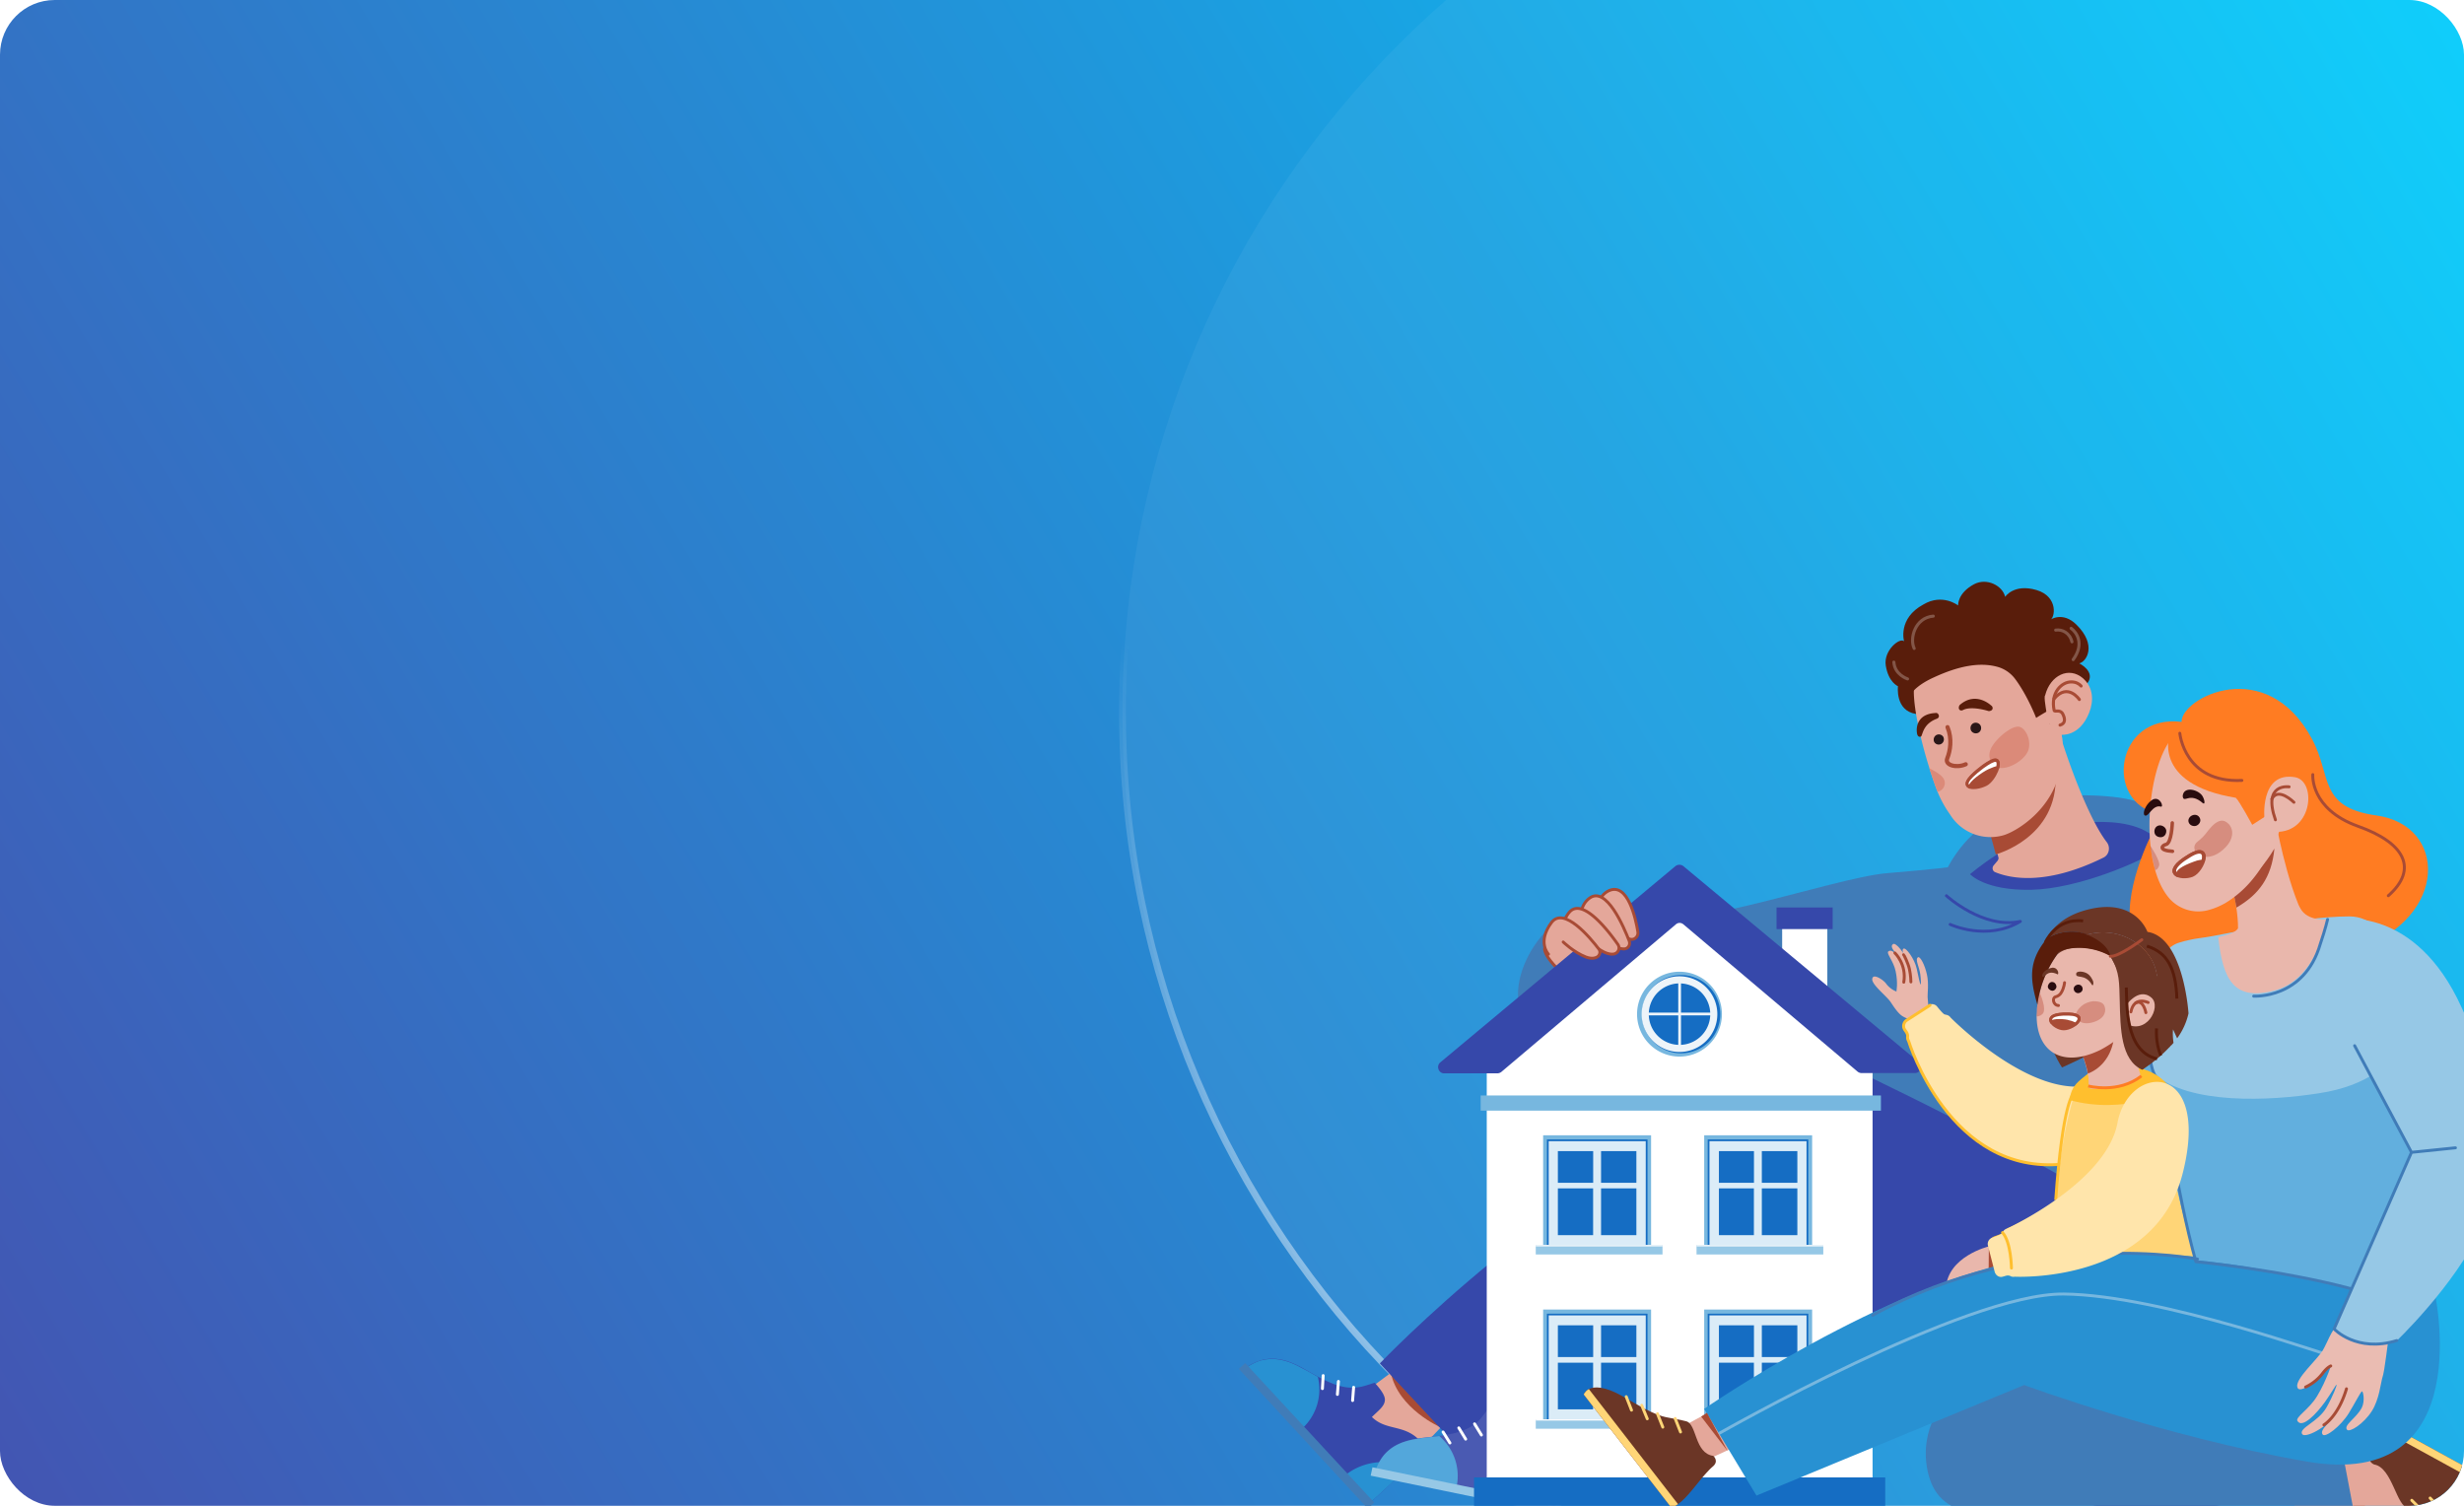 <svg width="360" height="220" fill="none" xmlns="http://www.w3.org/2000/svg"><g clip-path="url(#a)"><rect width="360" height="220" rx="8" fill="url(#b)"/><g filter="url(#c)"><path d="M164 104c0-76.22 61.78-138 138-138 76.21 0 138 61.79 138 138 0 76.21-61.79 138-138 138-76.22 0-138-61.78-138-138Z" fill="#fff" fill-opacity=".05"/><path d="M164 104c0-76.22 61.78-138 138-138 76.21 0 138 61.79 138 138 0 76.21-61.79 138-138 138-76.22 0-138-61.78-138-138Z" stroke="url(#d)" stroke-opacity=".5"/><path d="M164 104c0-76.22 61.78-138 138-138 76.21 0 138 61.79 138 138 0 76.21-61.79 138-138 138-76.22 0-138-61.78-138-138Z" stroke="url(#e)" stroke-opacity=".5"/></g><path d="M285.84 126.56s-3.53.48-10 1c-8.31.64-32.53 9.85-39.58 6.03-8.03-4.34-16.68 7.94-13.97 14.38 2.71 6.44 16.34 28.35 37.3 25.88 20.94-2.47 27.81-8.88 27.81-8.88l-1.56-38.41Z" fill="#407CB8"/><path d="M228.17 142.1s-2.27-1.94-2.5-3.37c-.22-1.43 7.03-4.84 7.03-4.84l3.33 2.44-7.86 5.77Z" fill="#E4A79A" stroke="#A84B35" stroke-width=".43" stroke-miterlimit="10" stroke-linecap="round" stroke-linejoin="round"/><path fill-rule="evenodd" clip-rule="evenodd" d="m212.88 206.06-6.83-7.6-10.28 7.64 8.39 9.1 8.72-9.14Z" fill="#E4A79A"/><path fill-rule="evenodd" clip-rule="evenodd" d="M203.2 200.53c1.07 5.31 7.3 8.02 7.3 8.02l-7.3-8.02Z" fill="#A84B35"/><path fill-rule="evenodd" clip-rule="evenodd" d="M200.85 202.02c.3.37 1.53 1.63 1.49 2.52-.04.93-.93 1.52-1.9 2.49 2.34 2.3 5.31.74 7.76 4.41-2.08 2.64-4.9 5.27-7.75 7.87-6.05-6.3-12.1-13.1-18.19-19.63a7.24 7.24 0 0 1 2.23-1c2.11-.48 3.97.18 5.86 1.22 2.53 1.41 5.3 3.2 8.02 2.79.74-.08 1.52-.37 2.48-.67Z" fill="#3648AA"/><path d="M192.54 201.16c-.74-.4-1.48-.85-2.22-1.22-1.86-1.04-3.75-1.7-5.87-1.22-.7.14-1.45.52-2.22 1 2.7 2.93 5.45 5.9 8.16 8.87a7.76 7.76 0 0 0 2.15-7.43ZM196.7 215.41a186.4 186.4 0 0 0 3.7 3.94c1.83-1.67 3.64-3.3 5.24-4.97a8.85 8.85 0 0 0-8.94 1.03Z" fill="#2891D2"/><path fill-rule="evenodd" clip-rule="evenodd" d="m200.78 219.53-.93.9L181 200l.93-.85 18.85 20.37Z" fill="#407CB8"/><path d="m193.32 200.98-.11 1.9M195.55 201.83l-.15 1.9M197.77 202.69l-.15 1.93" stroke="#fff" stroke-width=".43" stroke-miterlimit="10" stroke-linecap="round" stroke-linejoin="round"/><path d="m201.6 199.2 11.57 12.4s42.38-8.1 61.53-11.8c19.15-3.72-6.05-42.24-21.15-37.04-25.5 8.75-51.95 36.44-51.95 36.44Z" fill="#3648AA"/><path d="M271.7 138.4s2.99-5.47 11.43-9.08c8.44-3.61 47.76-2.65 47.76-2.65l4 66.84s-39.25 9.04-52.02-2.31c-2.4-5.92-13.3-35.67-11.17-52.8Z" fill="#407CB8"/><path d="M262.72 152.46s70.64 31.63 77.7 50.26c7.05 18.63-27.25 19.3-35.23 17.03-7.98-2.27-44.88-44.5-45.73-53.16-.86-8.67 3.26-14.13 3.26-14.13Z" fill="#3648AA"/><path fill-rule="evenodd" clip-rule="evenodd" d="m229.69 201.98-9.98-2.26-3.9 12.24 12.1 2.49 1.78-12.47Z" fill="#E4A79A"/><path fill-rule="evenodd" clip-rule="evenodd" d="M218.6 203.1c3.96 3.67 10.6 2.22 10.6 2.22l-10.6-2.22Z" fill="#A84B35"/><path fill-rule="evenodd" clip-rule="evenodd" d="M217.55 205.66c.48.1 2.2.44 2.67 1.18.52.78.15 1.78-.1 3.12 3.22.52 4.74-2.49 8.86-.93-.15 3.38-.89 7.13-1.7 10.95-8.62-1.6-17.48-3.6-26.2-5.38.37-.82.74-1.6 1.22-2.12 1.41-1.63 3.34-2.15 5.5-2.4 2.85-.34 6.15-.5 8.16-2.42.52-.48.96-1.19 1.6-2Z" fill="#4A5AB2"/><path d="M210.28 209.81c-.85.11-1.7.19-2.53.3-2.11.26-4.04.78-5.49 2.41a6.75 6.75 0 0 0-1.22 2.12c3.9.78 7.87 1.63 11.8 2.45a7.63 7.63 0 0 0-2.56-7.28Z" fill="#53A7DB"/><path d="M221.97 218.98c1.78.37 3.52.7 5.3 1.04.52-2.42 1-4.83 1.34-7.1-1.9.42-5.2 1.75-6.64 6.06Z" fill="#3648AA"/><path fill-rule="evenodd" clip-rule="evenodd" d="m227.68 219.94-.26 1.26-27.16-5.6.26-1.22 27.16 5.56Z" fill="#96C8E6"/><path d="m210.84 209.22 1 1.6M213.14 208.62l1 1.64M215.44 208.03l1 1.63" stroke="#fff" stroke-width=".43" stroke-miterlimit="10" stroke-linecap="round" stroke-linejoin="round"/><path d="m217.78 203.1 15.43 3.08s16.55-27.47 29.95-41.64c13.4-14.18-18.1-24.09-27.35-11.06-9.24 13.03-18.03 49.62-18.03 49.62Z" fill="#5564AF"/><path d="m266.98 146.32-6.6-3.6v-7.13h6.6v10.73Z" fill="#fff"/><path d="M267.76 132.59h-8.2v3.15h8.2v-3.15Z" fill="#3648AA"/><path d="M273.59 216.38h-56.37v-63.16l28.1-21.6 28.27 21.6v63.16Z" fill="#fff"/><path d="m245.94 135.04 25.5 21.56a1 1 0 0 0 .55.18h7.8a.9.9 0 0 0 .55-1.6l-34.4-28.64a.95.95 0 0 0-1.15 0l-34.36 28.68c-.63.52-.26 1.6.56 1.6h7.79a1 1 0 0 0 .55-.19l25.5-21.56c.33-.3.78-.3 1.11-.03Z" fill="#3648AA"/><path d="M275.44 215.86h-60.08v4.42h60.08v-4.42Z" fill="#156DC3"/><path d="M264.76 165.87h-15.77v16.85h15.77v-16.85Z" fill="#77B7DF"/><path d="M264.2 166.47h-14.7v15.7h14.7v-15.7Z" fill="#156DC3"/><path d="M262.83 167.91h-11.99v12.84h11.99v-12.84Z" fill="#156DC3"/><path d="M263.42 172.81h-6.01v-5.23h-1.15v5.23h-6.01v.82h6v7.13h1.16v-7.13h6.01v-.82Z" fill="#DBECF7"/><path d="M249.76 166.73v15.18h14.18v-15.18h-14.18Zm12.84 13.73h-11.46v-12.28h11.46v12.28Z" fill="#DBECF7"/><path d="M266.39 181.9h-18.52v1.38h18.52v-1.38Z" fill="#96C8E6"/><path d="M266.39 181.9h-18.52v.2h18.52v-.2Z" fill="#FAFBFD"/><path d="M241.23 165.87h-15.77v16.85h15.77v-16.85Z" fill="#77B7DF"/><path d="M240.71 166.47h-14.7v15.7h14.7v-15.7Z" fill="#156DC3"/><path d="M239.34 167.91h-11.99v12.84h11.99v-12.84Z" fill="#156DC3"/><path d="M239.93 172.81h-6.01v-5.23h-1.15v5.23h-6.01v.82h6v7.13h1.16v-7.13h6.01v-.82Z" fill="#DBECF7"/><path d="M226.27 166.73v15.18h14.18v-15.18h-14.18Zm12.8 13.73h-11.46v-12.28h11.47v12.28Z" fill="#DBECF7"/><path d="M242.9 181.9h-18.52v1.38h18.52v-1.38Z" fill="#96C8E6"/><path d="M242.9 181.9h-18.52v.2h18.52v-.2Z" fill="#FAFBFD"/><path d="M264.76 191.33h-15.77v16.85h15.77v-16.85Z" fill="#77B7DF"/><path d="M264.2 191.93h-14.7v15.7h14.7v-15.7Z" fill="#156DC3"/><path d="M262.83 193.37h-11.99v12.84h11.99v-12.84Z" fill="#156DC3"/><path d="M263.42 198.27h-6.01v-5.23h-1.15v5.23h-6.01v.82h6v7.12h1.16v-7.12h6.01v-.82Z" fill="#DBECF7"/><path d="M249.76 192.18v15.18h14.18v-15.18h-14.18Zm12.84 13.73h-11.46v-12.28h11.46v12.28Z" fill="#DBECF7"/><path d="M266.39 207.36h-18.52v1.38h18.52v-1.38Z" fill="#96C8E6"/><path d="M266.39 207.36h-18.52v.19h18.52v-.19Z" fill="#FAFBFD"/><path d="M241.23 191.33h-15.77v16.85h15.77v-16.85Z" fill="#77B7DF"/><path d="M240.71 191.93h-14.7v15.7h14.7v-15.7Z" fill="#156DC3"/><path d="M239.34 193.37h-11.99v12.84h11.99v-12.84Z" fill="#156DC3"/><path d="M239.93 198.27h-6.01v-5.23h-1.15v5.23h-6.01v.82h6v7.12h1.16v-7.12h6.01v-.82Z" fill="#DBECF7"/><path d="M226.27 192.18v15.18h14.18v-15.18h-14.18Zm12.8 13.73h-11.46v-12.28h11.47v12.28Z" fill="#DBECF7"/><path d="M242.9 207.36h-18.52v1.38h18.52v-1.38Z" fill="#96C8E6"/><path d="M242.9 207.36h-18.52v.19h18.52v-.19Z" fill="#FAFBFD"/><path d="M274.81 160.05h-58.48v2.22h58.48v-2.22ZM245.38 154.37a6.2 6.2 0 1 0 0-12.4 6.2 6.2 0 0 0 0 12.4Z" fill="#77B7DF"/><path d="M245.38 153.89a5.72 5.72 0 1 0 0-11.43 5.72 5.72 0 0 0 0 11.43Z" fill="#156DC3"/><path d="M245.38 142.64a5.54 5.54 0 0 0-5.53 5.53 5.54 5.54 0 0 0 5.53 5.53 5.54 5.54 0 0 0 5.53-5.53 5.54 5.54 0 0 0-5.53-5.53Zm0 9.32a3.82 3.82 0 1 1 0-7.64 3.82 3.82 0 0 1 0 7.64Z" fill="#EDF4F9"/><path d="M246.42 152.54a4.49 4.49 0 1 0-2.07-8.74 4.49 4.49 0 0 0 2.07 8.74Z" fill="#156DC3"/><path d="M245.6 143.46h-.4v9.39h.4v-9.39Z" fill="#EDF4F9"/><path d="M250.1 147.95h-9.4v.4h9.4v-.4Z" fill="#EDF4F9"/><path d="M283.51 129.31s3.98-15.55 26.08-12.78c11.76 1.74 10.1 11.14 10.1 11.14l-29.45 5.36-6.73-3.72Z" fill="#407CB8"/><path d="M300.8 120.7s11.99-2.66 15.1 3.05c-2.82 2.1-12.28 6.1-19.08 6.25-6.84.15-8.99-2.28-8.99-2.28s6.32-5.44 12.98-7.03Z" fill="#3648AA"/><path d="M300.93 107.14c.73 2.61 4.01 12.2 6.89 15.92.55.74.33 1.83-.48 2.23-8.74 4.33-14 2.91-15.85 2.13-.37-.15-.48-.63-.22-.97l.59-.7c.1-.16.18-.34.1-.53l-1.1-4.29a.7.7 0 0 1 .19-.6l8.84-13.45c.37-.33.89-.19 1.04.26Z" fill="#E4A79A"/><path d="M290.42 120.49s5.02-.75 9.92-7.32c.38 9.26-8.75 11.66-8.75 11.66l-1.17-4.34Z" fill="#A84B35"/><path d="M277.07 144.87s.26-1.22-.1-2.93c-.3-1.52-1.42-2.67-1.08-2.93.66-.52 1.67.96 2.07 2.19.38 1.04.15 2.37.19 2.37.04-.04.04-1.11-.22-2.41-.3-1.6-2.12-2.71-1.34-3.23.4-.26 1.7 1.3 2.26 2.86.45 1.3.26 2.63.34 2.67.07.04 0-.67-.15-1.63-.22-1.56-1.45-2.9-.93-3.23.34-.22 1.6 1.45 1.93 2.93.26 1.15.45 2.23.56 2.3.07.04.07-.74-.04-1.48-.15-1.12-.81-2.2-.33-2.49.3-.19 1 1.11 1.3 2.52.3 1.3.07 2.9.1 3.3.05.82.34 3.3.23 4.35-.07.74-4.79-5.16-4.79-5.16Z" fill="#E9B7AC"/><path d="M279.75 148.92c-.34.22-1.26-.12-1.78-.45-.67-.4-1.34-1.48-1.75-2.08-.6-.89-2.86-2.6-2.67-3.41.15-.82 1.63.22 1.97.67a3.5 3.5 0 0 0 1.56 1.22s6.68 1.56 2.67 4.05Z" fill="#E9B7AC"/><path d="M278.12 139.49c.07.04.66 1.22.85 2.08.22 1 .22 1.89.22 1.89M276.85 139.23s1.75 1.67 1.3 4.27" stroke="#A84B35" stroke-width=".43" stroke-miterlimit="10" stroke-linecap="round" stroke-linejoin="round"/><path d="M304.87 158.64c-8.72 1.4-19.89-9.98-19.89-9.98a.94.94 0 0 0-.56-.38l-.3-.07c-.22-.04-1.07-1.11-1.07-1.11a.95.95 0 0 0-1.3-.23l-3.3 2.27a1 1 0 0 0-.26 1.3l.3.44c.1.19.18.41.14.63-.03.23.04.45.15.63 0 0 5.98 19.7 22.6 17.97 16.63-1.75 12.21-12.88 3.5-11.47Z" fill="#FFE5AB"/><path d="m281.98 146.87-3.46 2.23c-.4.3-.52.9-.26 1.3l.3.44c.11.2.19.41.15.64-.04.22.04.44.15.63 0 0 5.97 19.7 22.6 17.96" stroke="#FFBF2E" stroke-width=".43" stroke-miterlimit="10" stroke-linecap="round" stroke-linejoin="round"/><path d="M322.8 194.23s-2.46-10.2-3.2-17.07c-.76-7.28 1.47-15.2-7.04-19.52-3.7 1.16-9.31 1.83-9.31 1.83s-1.91 4.96-2.72 14.63c-.62 7.5-1.9 22.18-1.9 22.18s12.72 2.39 24.17-2.05Z" fill="#FFD577"/><path d="M290.58 182.1s-6.08 1.47-6.27 6.15c4.75-1.78 7.31-2.3 7.31-2.3l-1.04-3.86Z" fill="#E9B7AC"/><path d="m290.58 182.1.9 3.37h-.93l.03-3.38Z" fill="#A84B35"/><path d="M309.85 164.54c-1.64 8.5-16.18 14.99-16.18 14.99a1 1 0 0 0-.56.4l-.15.25c-.11.18-1.41.62-1.41.62a.95.95 0 0 0-.67 1.13l1 3.77" stroke="#FFBF2E" stroke-width=".43" stroke-miterlimit="10" stroke-linecap="round" stroke-linejoin="round"/><path fill-rule="evenodd" clip-rule="evenodd" d="m342.66 214.19 3.02 6.04h-1.8l-1.22-6.04Z" fill="#A84B35"/><path d="M302.94 159.8s-1.57 1.03-2.59 15.54" stroke="#FFBF2E" stroke-width=".43" stroke-miterlimit="10"/><path d="M284.38 130.87s5.34 4.91 10.8 3.75c-4.88 2.95-10.25.44-10.25.44" stroke="#3648AA" stroke-width=".43" stroke-miterlimit="10" stroke-linecap="round" stroke-linejoin="round"/><path d="M315.05 142.1s-1.84 12-5.2 15.76c2.2 3.17 5.56 9.7 5.56 9.7s3.36-2.2 4.37-6.16a980.68 980.68 0 0 0-4.73-19.3Z" fill="#62AFDE"/><path d="M334.78 213.3h13.96l3.9 7.01-17.38-.1-.48-6.91Z" fill="#E4A79A"/><path d="m367.7 218.42-18.19-9.98c-.26.15-.52.44-.78.81-.92 1.38-2.22 2.97-2.33 3.12-.67 1.19.48 1.6.48 1.6 2.67.44 3.26 6.3 5 6.34h3.16c3.08 0 4.72 0 7.24.04 3.15.04 4.45-.22 5-.89.45-.52.42-1.04.42-1.04Z" fill="#6B3626"/><path d="m367.7 218.42-18.19-9.98c-.26.15-.52.44-.77.81l18.55 10.17c.44-.48.4-1 .4-1Z" fill="#FFD577"/><path d="m361.13 220.39-1.49-1.52M358.83 220.39l-1.34-1.52M356.45 220.31l-1.4-1.44M353.56 220.39l-1.19-1.19" stroke="#FFD577" stroke-width=".43" stroke-miterlimit="10" stroke-linecap="round" stroke-linejoin="round"/><path d="M287.89 221.1h48.01c4.8-.48 8.05 0 8.05 0l-2.29-12.05-46.64-12.56s-15.85 6.28-13.4 18.36c.77 3.7 2.8 5.32 6.27 6.25Z" fill="#407CB8"/><path d="m258.56 209.07-8.98 4.12-4.05-4.6 9.73-5.27 3.3 5.75Z" fill="#E4A79A"/><path d="m231.4 203.76 12.76 16.48c.3-.04.63-.22 1-.48 1.37-.93 2.97-3.3 4.12-4.53.15-.15.26-.26.37-.4.19-.2.37-.38.52-.5 1.08-.84.15-1.62.15-1.62-2.75-.38-2.38-4.6-3.93-5.05 0 0-.67-.19-2.75-.56-2.08-.37-4.42-1.89-6.53-3.08-2.75-1.56-4.2-1.45-4.97-1.07-.6.33-.75.81-.75.81Z" fill="#6B3626"/><path d="m231.4 203.76 12.76 16.48c.3-.04.63-.22 1-.48l-13.02-16.81c-.6.33-.75.81-.75.81Z" fill="#FFD577"/><path d="m237.6 204.06.77 1.97M239.86 205.32l.81 1.97M242.16 206.55l.78 1.96M244.75 207.25l.78 1.97" stroke="#FFD577" stroke-width=".43" stroke-miterlimit="10" stroke-linecap="round" stroke-linejoin="round"/><path d="M355.61 188.26s6.94 29.73-18.64 25.27c-20.84-3.63-41.24-11.17-41.24-11.17l-39.1 16.15-7.65-12.66s26.5-18.33 47.35-21.9c19.84-3.34 59.28 4.3 59.28 4.3Z" fill="#2891D2"/><path d="M251.14 209.44s36.05-20.53 50.38-20.38c14.32.15 39.06 9.25 40.14 9.33 1.08.07 6.03 2.6 6.18-10.1" stroke="#77B7DF" stroke-width=".43" stroke-miterlimit="10"/><path d="M345.88 192.37c-.6.07-5.09 6.53-5.09 6.53s-.85 2.78-2.26 5.09c-1.22 2-3.23 3.07-2.86 3.63.7 1.12 2.75-1.04 4.01-2.78.96-1.34 1.63-2.6 1.7-2.53.08.04-.51 1.64-1.48 3.34-1.22 2.12-4.04 2.97-3.56 3.86.37.71 3.71-.92 5.01-3.07.96-1.6 1.34-3.3 1.48-3.27.15 0-.44 1.34-1.14 2.67-.97 1.9-2.9 3-2.34 3.75.37.52 2.63-1.19 3.82-3.12.93-1.52 1.74-3.15 1.93-3.19.15-.04.48 1.37-.04 2.41-.81 1.52-2.7 2.53-2.15 3.2.37.44 2.45-.86 3.64-2.75 1.07-1.7 1.3-4.12 1.48-4.71.45-1.2.78-5.42 1.15-6.98.26-1.08-1.41-2.26-3.3-2.08Z" fill="#EABCB2"/><path d="M344.47 193.15c-.56-.3-2.08-.19-2.82.33-.97.7-1.7 2.86-2.27 3.79-.81 1.37-4.04 4.16-3.74 5.38.3 1.22 3.11-1.22 3.56-1.93.44-.7 1.3-1.11 1.3-1.11s10.24-3.08 3.97-6.46Z" fill="#EABCB2"/><path d="M340.53 199.57s-.44.15-1.07.93a6.76 6.76 0 0 1-2.6 2.15M339.53 208.18s2.08-1.19 3.3-5.27" stroke="#A84B35" stroke-width=".43" stroke-miterlimit="10" stroke-linecap="round" stroke-linejoin="round"/><path d="M315.11 112.86s1.34 4.91-.52 8.53c-1.6 3.1-5.44 12.2-2.16 16.95 5.78 8.5 25.05-.07 25.05-.07s-6.3-25.26-7.87-27.14c-1.6-1.89-14.5 1.73-14.5 1.73Z" fill="#FF7C22"/><path d="M320.04 110.52s1.22 6.13 8.83 5.24c.22.4 1 2.64 1 2.64l2 .44s-3.52 5.8-.96 11.78c2.48 5.87-1.11 13.23 13.87 7.92 12.91-4.61 12.8-17.95 2.41-19.4-8.5-1.19-6.49-5.76-9.38-11.14-6.68-12.49-19.18-6.03-19.07-2.53-9.72-1.2-11.35 11.81-3.41 13.41-.15-3.27 3.82-7.69 4.71-8.36Z" fill="#FF7C22"/><path d="M320.2 107.13s2.01 7.26 7.78 6.9" stroke="#A84B35" stroke-width=".43" stroke-miterlimit="10" stroke-linecap="round" stroke-linejoin="round"/><path d="M318.21 137.78s-4.83 1.35-3.1 10.36c.34 2.55-2.98 5.09-.36 8.46 2.84 3.62 11.7 8.34 10.44 27.82 7.3-2.58 24.42 4.3 24.42 4.3s3.76-36.99.03-49.07c-.95-3.1-3.13-5.76-6.38-5.76-7.82.04-17.44 2.59-21.72 3.15-2 .26-3.33.74-3.33.74Z" fill="#96C8E6"/><path d="M332.73 121.2s2.13 11.31 5.18 14.69c-11.95 4.44-12.22 4.04-12.22 4.04l1.18-2.31s.76-3.79-1.48-10.58c1.06-.99 2.05-5.07 3.84-6.68 1.03-.96 3.5.84 3.5.84Z" fill="#E9B7AC"/><path d="M332.3 123.97c-2.72 4.65-6.05 6.18-6.05 6.18v.03c.3 1.21.33 1.53.5 2.42 3.24-1.88 5.14-4.34 5.55-8.63Z" fill="#A84B35"/><path d="M340.07 134.33s-2.91.34-3.98-1.61c-1.21-2.1-6.4-.64-8.83 2.59-.55.75-.81 1.05-3.17 1.61.7 6.3 2.32 9.46 8.43 7.73 6.08-1.73 7.55-10.32 7.55-10.32Z" fill="#E9B7AC"/><path d="M314.6 156.83c5.25 4.65 17.11 4.02 24.2 2.9 7.08-1.07 10.85-4.3 12.98-8.14.97 12.94 2.53 39.29 2.53 39.29s-21.37-5.8-33.45-6.73c-4.77-15.57-4.59-23.27-6.26-27.24v-.08Z" fill="#62AFDE"/><path d="M315.13 148.57c.34 2.54-2.03 4.48-.37 8.43 1.67 3.95 3.15 16.9 6.07 27.34 0 0 12.18 1.15 22.7 3.95" stroke="#407CB8" stroke-width=".43" stroke-miterlimit="10" stroke-linecap="round" stroke-linejoin="round"/><path d="M341.83 134.33s11.02-2.11 17.81 12.84c7.39 16.22 7.72 18.78 4.38 28.8-2.97 8.9-11.57 17.7-13.88 19.96-5.56 1.75-9.16-1.7-9.16-1.7l11.32-25.8-8.32-15.58-2.15-18.52Z" fill="#96C8E6"/><path d="m344.02 152.78 8.31 15.58-11.31 25.8s3.3 3.52 9.16 1.7M358.75 167.7l-6.42.66" stroke="#407CB8" stroke-width=".43" stroke-miterlimit="10" stroke-linecap="round" stroke-linejoin="round"/><path d="M337.91 113.17s-.43 5.01 6.58 7.54c6.94 2.45 8.83 6.29 4.45 10.16" stroke="#A84B35" stroke-width=".43" stroke-miterlimit="10" stroke-linecap="round" stroke-linejoin="round"/><path fill-rule="evenodd" clip-rule="evenodd" d="m249.39 206.42 3.04 5.61-3.88-5.06.84-.55Z" fill="#A84B35"/><path d="M321.07 183.96s-23.76-4.76-47.48 8.21" stroke="#407CB8" stroke-width=".43" stroke-miterlimit="10" stroke-linecap="round" stroke-linejoin="round"/><path d="M305.06 156.86c1.3-1.12 3.9-2.08 7.6-.78 3.3.74 4.72 3.3 4.72 3.3s-7.05 3.56-15 1.34c.26-2.23 1.38-2.75 2.68-3.86Z" fill="#FFBF2E"/><path d="M233.36 139.04s-1.56-7.53 1.78-8.94c2.67-1.11 3.83 4 4.16 6.05.11.7-.56 1.3-1.23 1.04-.3-.11-.63-.34-.92-.78-1.2-1.52-1.93-3-1.93-3l1.4 3.85" fill="#E4A79A"/><path d="M233.36 139.04s-1.56-7.53 1.78-8.94c2.67-1.11 3.83 4 4.16 6.05.11.7-.56 1.3-1.23 1.04-.3-.11-.63-.34-.92-.78-1.2-1.52-1.93-3-1.93-3l1.4 3.85" stroke="#A84B35" stroke-width=".43" stroke-miterlimit="10" stroke-linecap="round" stroke-linejoin="round"/><path d="M232.21 139.08s-2.9-5.75.04-7.87c2.45-1.78 5 4.23 5.79 6.28.18.51-.11 1.07-.67 1.15-.37.03-.85-.04-1.45-.52-1.52-1.2-2.9-3.68-2.9-3.68l2.27 3.42" fill="#E4A79A"/><path d="M232.21 139.08s-2.9-5.75.04-7.87c2.45-1.78 5 4.23 5.79 6.28.18.51-.11 1.07-.67 1.15-.37.03-.85-.04-1.45-.52-1.52-1.2-2.9-3.68-2.9-3.68l2.27 3.42" stroke="#A84B35" stroke-width=".43" stroke-miterlimit="10" stroke-linecap="round" stroke-linejoin="round"/><path d="M230.58 139.08s-3.64-3.04-1.3-5.79c1.93-2.26 5.79 2.82 7.09 4.68a.9.9 0 0 1-.52 1.4c-.34.08-.78.04-1.38-.22-1.74-.81-3.67-2.89-3.67-2.89l3 2.82" fill="#E4A79A"/><path d="M230.58 139.08s-3.64-3.04-1.3-5.79c1.93-2.26 5.79 2.82 7.09 4.68a.9.9 0 0 1-.52 1.4c-.34.08-.78.04-1.38-.22-1.74-.81-3.67-2.89-3.67-2.89l3 2.82" stroke="#A84B35" stroke-width=".43" stroke-miterlimit="10" stroke-linecap="round" stroke-linejoin="round"/><path d="M226.24 139.41s-1.71-1.74.44-4.63c1.82-2.41 5.72 2.3 6.9 3.86.3.37.19.89-.18 1.15-.34.22-.9.33-1.7.03-1.79-.7-3.31-2.19-3.31-2.19" fill="#E4A79A"/><path d="M226.24 139.41s-1.71-1.74.44-4.63c1.82-2.41 5.72 2.3 6.9 3.86.3.37.19.89-.18 1.15-.34.22-.9.33-1.7.03-1.79-.7-3.31-2.19-3.31-2.19" stroke="#A84B35" stroke-width=".43" stroke-miterlimit="10" stroke-linecap="round" stroke-linejoin="round"/><path d="M329.27 145.54s7.38.47 9.73-7.61c.77-2.26 1.07-3.6 1.07-3.6" stroke="#407CB8" stroke-width=".43" stroke-miterlimit="10" stroke-linecap="round" stroke-linejoin="round"/><path d="M334.6 116c-1.16 5.34-3.12 9.76-5.8 12.84a15.59 15.59 0 0 1-3.63 3.08c-.7.4-1.45.74-2.23.96a5.64 5.64 0 0 1-5.9-1.52c-4.53-5.04-3.45-18.63.11-23.3 7.02-9.28 19.45-1.52 17.45 7.94Z" fill="#E9B7AC"/><path d="M317.38 120.23s-.08 2.97-.93 3.15c-.56.12-1.19.86.96 1" stroke="#A84B35" stroke-width=".51" stroke-miterlimit="10" stroke-linecap="round" stroke-linejoin="round"/><path d="M320.9 120.64c.45-.19.7-.67.52-1.08-.18-.44-.63-.63-1.11-.44-.45.18-.7.66-.52 1.07.18.41.67.6 1.11.45ZM315.45 120.6c-.49.08-.75.56-.67 1.04.07.48.56.74 1.04.67.48-.08.74-.56.67-1.04-.12-.45-.63-.74-1.04-.67ZM321.68 116.15c-.78-.9-2.7-1.23-2.78.18.15 1.15 1-.7 2.93 1 .44.34.26-.66-.15-1.18ZM315.7 117.86c.49.1-.07-1.49-1.1-1.08-1 .52-1.64 1.97-1.27 2.34.56.4 1.12-1.6 2.38-1.27Z" fill="#290C0F"/><path opacity=".35" d="M320.6 123.72c-.07 1.56 2.45 2.34 4.6.03 1-1.03 1.27-2.4.45-3.33-.67-.71-1.56-.9-2.97.85-1.3 1.82-1.96 1.6-2.07 2.45ZM314.15 123.53s1.56 2.3 1.3 2.97c-.23.6-.52.63-.6.6-.18-.93-.67-2.9-.7-3.57Z" fill="#B2412B"/><path d="M319.9 125.02c3.45-2.04 2 2.19.37 2.85-1.67.63-4.75-.26-.37-2.85Z" fill="#A84B35" stroke="#A84B35" stroke-width=".51" stroke-miterlimit="10" stroke-linecap="round" stroke-linejoin="round"/><path d="M320.72 126.1c.44-.2.81-.2 1.15-.27.33-1.07-.04-2-1.97-.81-2.52 1.48-2.52 2.45-1.78 2.85 0-.52.63-1.07 2.6-1.78Z" fill="#fff" stroke="#A84B35" stroke-width=".51" stroke-miterlimit="10" stroke-linecap="round" stroke-linejoin="round"/><path d="M317.05 107.02s-2.9 7.5 9.61 9.54c.53.48 2.4 3.95 2.4 3.95l2.75-1.77 4.8-6s-.75-7.8-6.57-9.16c-7.14-1.67-13 3.44-13 3.44Z" fill="#FF7C22"/><path d="M330.85 119.75s-.78-7.05 4.45-6.2c3.3.56 2.6 8.72-3.49 7.94l-.96-1.74Z" fill="#E9B7AC"/><path d="M334.45 114.96s-3.9-.6-2 4.82" stroke="#A84B35" stroke-width=".43" stroke-miterlimit="10" stroke-linecap="round" stroke-linejoin="round"/><path d="M335.15 117.22s-2.3-2.3-3.23-.48" stroke="#A84B35" stroke-width=".43" stroke-miterlimit="10" stroke-linecap="round" stroke-linejoin="round"/><path d="M297.63 99.52s6.1 2 7.35.3c1.26-1.7-1.19-2.9-1.19-2.9 1.08-.25 2.6-2.67-.4-5.64-2.04-2.04-3.9-.7-3.9-.7.74-.15 1.34-3.41-1.97-4.38-3.3-.96-4.56 1-4.56 1-.37-1.63-2.67-2.82-4.53-1.85-2.48 1.33-2.34 3.11-2.34 3.11s-2.3-1.81-5.08-.14c-3.78 2.04-2.82 5.38-2.82 5.38-.56-.63-3.04 1.3-2.67 3.56.4 2.45 1.78 3 1.78 3s-.45 3.57 2.63 4.05l17.7-4.79Z" fill="#591D0B"/><path d="M283.09 115.7c-.04-.1-.11-.26-.15-.4-.37-.97-.7-1.97-1.04-3.01v-.04c-1.56-4.94-2.6-10.28-2.19-12.25 0 0 4.05-4.86 4.53-5.49.52-.63 8.05-.03 8.31-.37.26-.3 5.34 9.43 6.2 7.53.04-.03.04-.1.07-.14.75-2.86.9-3.53 3.05-1.71 1.89 1.56 1.96.56 1.26 2.34a69.59 69.59 0 0 0-1.93 5.27s.22.4.1 2.19c-.03.55-.06 1.22-.18 2.04-.85 6.6-6.75 9.98-8.57 10.42a6.93 6.93 0 0 1-7.64-3.08 16.27 16.27 0 0 1-1.82-3.3Z" fill="#E4A79A"/><path d="M282.94 115.3c-.37-.97-.7-1.97-1.04-3.01v-.04c1.11.6 2.41 1.26 2.23 2.34a1.3 1.3 0 0 1-1 1.08c-.12-.08-.15-.23-.19-.38ZM291.03 109.1c-.85 1.4-.11 2.78.85 3.04 1.56.44 4.2-1.22 4.53-2.75.33-1.52-.6-3.15-1.48-3.22-1-.12-3.08 1.52-3.9 2.93Z" fill="#DB8A79"/><path d="M283.83 107.72a.66.66 0 0 0-.89-.22c-.3.19-.4.6-.22.9a.65.65 0 0 0 1.11-.67ZM289.25 106.02a.7.7 0 0 0-.93-.23.7.7 0 0 0-.22.93c.18.3.6.41.93.22.3-.18.4-.59.22-.92Z" fill="#2A1718" stroke="#2A1718" stroke-width=".22"/><path d="M291.07 103.68a.44.44 0 0 0-.15-.6c-.08-.07-2.23-2.11-4.57-.1-.15.14-.22.48-.1.66.14.22.4.19.59.08 1.15-.56 3.23.03 3.6.14.18.08.37 0 .51-.07l.12-.11ZM280.82 107.28c.15-.34.41-1.63 2.16-2.27.18-.07.33-.22.3-.44-.04-.26-.27-.45-.45-.4-2.49.1-2.93 1.81-2.75 2.96.04.26.15.48.37.52.08 0 .15 0 .19-.04.11-.03.11-.18.19-.33Z" fill="#591D0B"/><path d="M289.84 111.88c.74-.52 1.45-.93 1.78-.85.93.22-.22 2.9-1.44 3.56-1.79.93-5.01.74-.34-2.71Z" fill="#A84B35" stroke="#A84B35" stroke-width=".45" stroke-miterlimit="10" stroke-linecap="round" stroke-linejoin="round"/><path d="M290.62 112.58c.52-.22.93-.4 1.26-.44.23-1.3-.26-1.48-2.22-.07-2.71 2.04-2.49 2.6-1.86 2.93 0-.63 1.93-2 2.82-2.42Z" fill="#fff" stroke="#A84B35" stroke-width=".45" stroke-miterlimit="10" stroke-linecap="round" stroke-linejoin="round"/><path d="M285.46 104.42s-1.89-.11-1.3.82c.6.96.67 2.74.67 2.74s.49.49 1-.07l-.37-3.49Z" fill="#E4A79A"/><path d="M287.2 111.66c-1.33.6-3.11.15-2.7-.86.44-1.11.74-2.85.04-4.56" fill="#E4A79A"/><path d="M287.2 111.66c-1.33.6-3.11.15-2.7-.86.44-1.11.74-2.85.04-4.56" stroke="#A84B35" stroke-width=".61" stroke-miterlimit="10" stroke-linecap="round" stroke-linejoin="round"/><path d="M299.42 105.68s1.67 1.56.66-.74c-1-2.34-.07-1.56-.07-1.56s-2.56 1.49-2.52 1.52c0-.03-1.34-3.45-3.16-5.82a4.87 4.87 0 0 0-2.19-1.56c-2.63-.85-5.82-.3-9.6 1.45-2.27 1.03-2.98 2-2.98 2s-4.64-2.52-1.04-6.5c.23-.22.38 1.04.63.86 12.8-9.65 12.92-3.67 12.92-3.67s5.27-2.42 8.46 2.67c3.64 5.79 3.08 10.76 1.11 10.9" fill="#591D0B"/><path d="M304.35 99.11c-2.11-1.81-4.79-.4-5.53 2.42 0 .07-.03.1-.07.14-.11.71.33 2.53.37 3.42l2.15 4.45c.11-1.78-.11-2.19-.11-2.19s2.67.34 4.08-3.23c.67-1.67.63-3.67-.89-5Z" fill="#E4A79A"/><path d="M304.06 100.23c-.3-.34-.78-.6-1.45-.6-1.38 0-3.05 1.56-2.49 4.16.08.3.86-.22 1.26.52.41.82.34 1.41-.4 1.63" stroke="#A84B35" stroke-width=".45" stroke-miterlimit="10" stroke-linecap="round" stroke-linejoin="round"/><path d="M303.8 102.2s-1.68-2.5-3.68-.12" stroke="#A84B35" stroke-width=".45" stroke-miterlimit="10" stroke-linecap="round" stroke-linejoin="round"/><path d="M279.67 94.74c-.7-1.45.12-4.5 2.79-4.72M278.7 99.19s-1.88-.6-2-2.45M302.6 91.8c.82.6 1.97 2.27.3 4.57M300.34 92.06c.93-.14 2.05.37 2.38 1.71" stroke="#835648" stroke-width=".45" stroke-miterlimit="10" stroke-linecap="round" stroke-linejoin="round"/><path d="M318.48 107.13s.67 7.3 9.07 6.89" stroke="#A84B35" stroke-width=".43" stroke-miterlimit="10" stroke-linecap="round" stroke-linejoin="round"/><path d="m307.73 150.06 2.63-2.48s1.9 7.75 2.34 9.42c.45 1.68-7.5 2.6-7.53 1.86-.04-.74.04-1.34-.15-2.04-.04-.15-.07-.26-.07-.4-.26-1.08-.6-2.12-.97-2.75 0-.04-.04-.04-.04-.08l3.79-3.53Z" fill="#E9B7AC"/><path d="M304.5 150.06s3.6 2.6 1.19 3.8c-2.75 1.36-4.42 2.1-4.42 2.1s-1.93-2.7-3.6-9.12l6.83 3.22Z" fill="#6B3626"/><path d="M307.73 150.07c.74-.38 1.26-.34 1.22.63-.14 3.37-1.89 5.38-3.9 6.16-.03-.15-.07-.26-.07-.41-.26-1.08-.6-2.12-.96-2.75 0-.03-.04-.03-.04-.07l3.75-3.56Z" fill="#A84B35"/><path d="M302.8 137.45a7.72 7.72 0 0 0-2.27 2.04c-1 1.3-1.82 2.97-2.34 4.75l-.22.85c-.15.56-.22 1.15-.3 1.71-.04.3-.07.6-.07.85 0 .3-.04.56-.04.82.04 5.34 3.9 7.57 9.28 4.94a16.36 16.36 0 0 0 5.16-4.2c.7-.81 1.37-1.7 2.04-2.7 4.12-5.76-3.79-13.25-11.25-9.06Z" fill="#E9B7AC"/><path d="M300.75 146.91c-.81-.04-.93-1.15-.44-1.26.4-.11.7-.33.89-.7.37-.64.44-1.38.44-1.38" stroke="#A84B35" stroke-width=".43" stroke-miterlimit="10" stroke-linecap="round" stroke-linejoin="round"/><path d="M302.98 144.46c0-.33.33-.6.67-.6.4 0 .63.3.63.64 0 .33-.34.6-.67.6a.65.65 0 0 1-.63-.64ZM300.45 144.24c-.1.33-.4.6-.74.48-.33-.1-.6-.4-.48-.74.11-.33.4-.6.74-.48.26.03.52.4.48.74Z" fill="#290C0F"/><path d="M305.65 143.9c-1.04-1.81-2.48-.77-2.3-1.7.07-.22.45-.3.9-.22.73.14 1.14.48 1.51 1.26.19.37.04.89-.1.66Z" fill="#6B3626"/><path opacity=".35" d="M305.8 146.28c1.41 0 1.7.45 1.78 1.19.04.96-.74 1.56-1.67 1.85-2 .67-3.23-.63-2.26-1.85.37-.41.85-1 2.15-1.19ZM298 145.02c0 .04-.03.07-.03.11-.15.56-.22 1.15-.3 1.7-.04.3-.07.6-.07.86 0 .3-.04.56-.04.82.22 0 .52-.08.78-.3.63-.45.19-1.93-.33-3.2Z" fill="#B2412B"/><path d="M301.24 150.29c1.44.3 4.34-2.04 1-2.15-4.2-.12-2.45 1.89-1 2.15Z" fill="#A84B35" stroke="#A84B35" stroke-width=".43" stroke-miterlimit="10" stroke-linecap="round" stroke-linejoin="round"/><path d="M299.71 149.36c-.33-.63.11-1.26 2.53-1.19 1.89.04 1.74.86 1 1.45-.3-.11-.56-.26-.93-.33-.56-.23-2.37-.3-2.6.07Z" fill="#fff" stroke="#A84B35" stroke-width=".43" stroke-miterlimit="10" stroke-linecap="round" stroke-linejoin="round"/><path d="M319.75 148.06s-.7-11.13-6-11.91c0 0-1.72-5.01-8.66-3.27-2.82.7-4.97 2.12-6.23 4.5.74-.82 3.45-1.86 6.05-.82 6.71-1.9 12.84 4.75 9.13 9.98-.67 1-1.38 1.9-2.04 2.7.1.75.1 1.42.03 2.05-.59 4.2 1 4.97 1 4.97s2.05-1.26 3.9-3.23c.08-.03.26-.33.3-.3.11-.1.22-.25.33-.36-.07-.52-.14-1.27-.07-1.97l.6 1.3a9.81 9.81 0 0 0 1.66-3.64Z" fill="#6B3626"/><path d="M302.8 137.45a7.28 7.28 0 0 0-2.27 2.04c2.26-2.04 6.83-.63 7.8.19 0 0 3.07 5.38 3.67 9.57.7-.82 1.37-1.7 2.04-2.71 4.12-5.79-3.79-13.28-11.25-9.1Z" fill="#6B3626"/><path d="M298.86 137.37c-2.56 3.23-2.23 5.83-1.19 9.43a16.29 16.29 0 0 1 2.9-7.35 7.78 7.78 0 0 1 4.38-2.93c-2.64-1-5.35.04-6.09.85Z" fill="#591D0B"/><path d="m302.27 136.74-2.96 1.82.22 2.08s.1-1.67 3.04-2.08a9.4 9.4 0 0 1 5.79 1.15s-.26-1.97-3.67-3.23l-2.42.26Z" fill="#591D0B"/><path d="m316.38 143.09.59 7.83-3.56 5-.41.38c-3.16-1.41-3.2-6.01-3.3-10.1-.08-2.52.03-4.15-1.3-6.34l7.98 3.23ZM298.38 142.6c-.08-.44.63-1.1 1.52-1.22.93 0 .96 1.23.63.93-1.6-.74-1.86.85-2.15.3Z" fill="#6B3626"/><path d="M310.29 149.36c3.23 2.19 5.6-2.26 4.04-3.6-2-1.7-3.97 1.49-3.97 1.49l-.07 2.11Z" fill="#E9B7AC"/><path d="M313.85 146.47s-2.04-1-2.52 1.37" stroke="#A84B35" stroke-width=".43" stroke-miterlimit="10" stroke-linecap="round" stroke-linejoin="round"/><path d="M312.03 146.54c1.12-.6 1.49 1.41 1.49 1.41M312.93 137.3s-3.42 2.56-4.6 2.41" stroke="#A84B35" stroke-width=".43" stroke-miterlimit="10" stroke-linecap="round" stroke-linejoin="round"/><path d="M310.51 145.8s-.48 2.04-.56 2.26c-.07.22.26 2.93.26 2.93s2.68 4.6 1.45 1c-1.19-3.6-.6-4.56-1.04-7.68l-.1 1.49Z" fill="#6B3626"/><path d="M318.05 145.9c-.15-4.33-1.34-6.74-4.38-7.67M315.15 154.7c-4.75-1.1-4.38-8.12-4.49-10.42M315.08 150.25s-.19 2.12.63 3.97M298.82 137.7s1.56-3.63 5.53-3.15" stroke="#591D0B" stroke-width=".43" stroke-miterlimit="10"/><path d="M309.37 164.06c-1.63 8.75-16.14 15.44-16.14 15.44a1 1 0 0 0-.56.4l-.15.27c-.1.19-1.4.64-1.4.64a.98.98 0 0 0-.68 1.16l1 3.88c.16.49.64.83 1.16.68l.52-.15c.22-.04.44-.04.63.07.18.11.44.11.63.08 0 0 20.56 1.08 24.57-15.3 4.04-16.33-7.94-15.92-9.58-7.17Z" fill="#FFE5AB"/><path d="M293.88 185.27s-.05-3.8-1.3-5.18" stroke="#FFBF2E" stroke-width=".43" stroke-miterlimit="10" stroke-linecap="round" stroke-linejoin="round"/><path d="M305.1 158.67s4.38 1.18 7.77-1.46" stroke="#FF7C22" stroke-width=".43" stroke-miterlimit="10"/></g><defs><linearGradient id="b" x1="0" y1="220" x2="378.5" y2="-6" gradientUnits="userSpaceOnUse"><stop stop-color="#4355B2"/><stop offset=".58" stop-color="#1E9ADD"/><stop offset="1" stop-color="#00D2FF"/></linearGradient><linearGradient id="d" x1="390.8" y1="-7.49" x2="358.24" y2="48.82" gradientUnits="userSpaceOnUse"><stop stop-color="#fff"/><stop offset="1" stop-color="#fff" stop-opacity="0"/></linearGradient><linearGradient id="e" x1="198.1" y1="203.36" x2="238.14" y2="155.84" gradientUnits="userSpaceOnUse"><stop stop-color="#fff"/><stop offset="1" stop-color="#fff" stop-opacity="0"/></linearGradient><clipPath id="a"><rect width="360" height="220" rx="8" fill="#fff"/></clipPath><filter id="c" x="113.5" y="-84.5" width="377" height="377" filterUnits="userSpaceOnUse" color-interpolation-filters="sRGB"><feFlood flood-opacity="0" result="BackgroundImageFix"/><feGaussianBlur in="BackgroundImage" stdDeviation="25"/><feComposite in2="SourceAlpha" operator="in" result="effect1_backgroundBlur_5_24088"/><feBlend in="SourceGraphic" in2="effect1_backgroundBlur_5_24088" result="shape"/></filter></defs></svg>